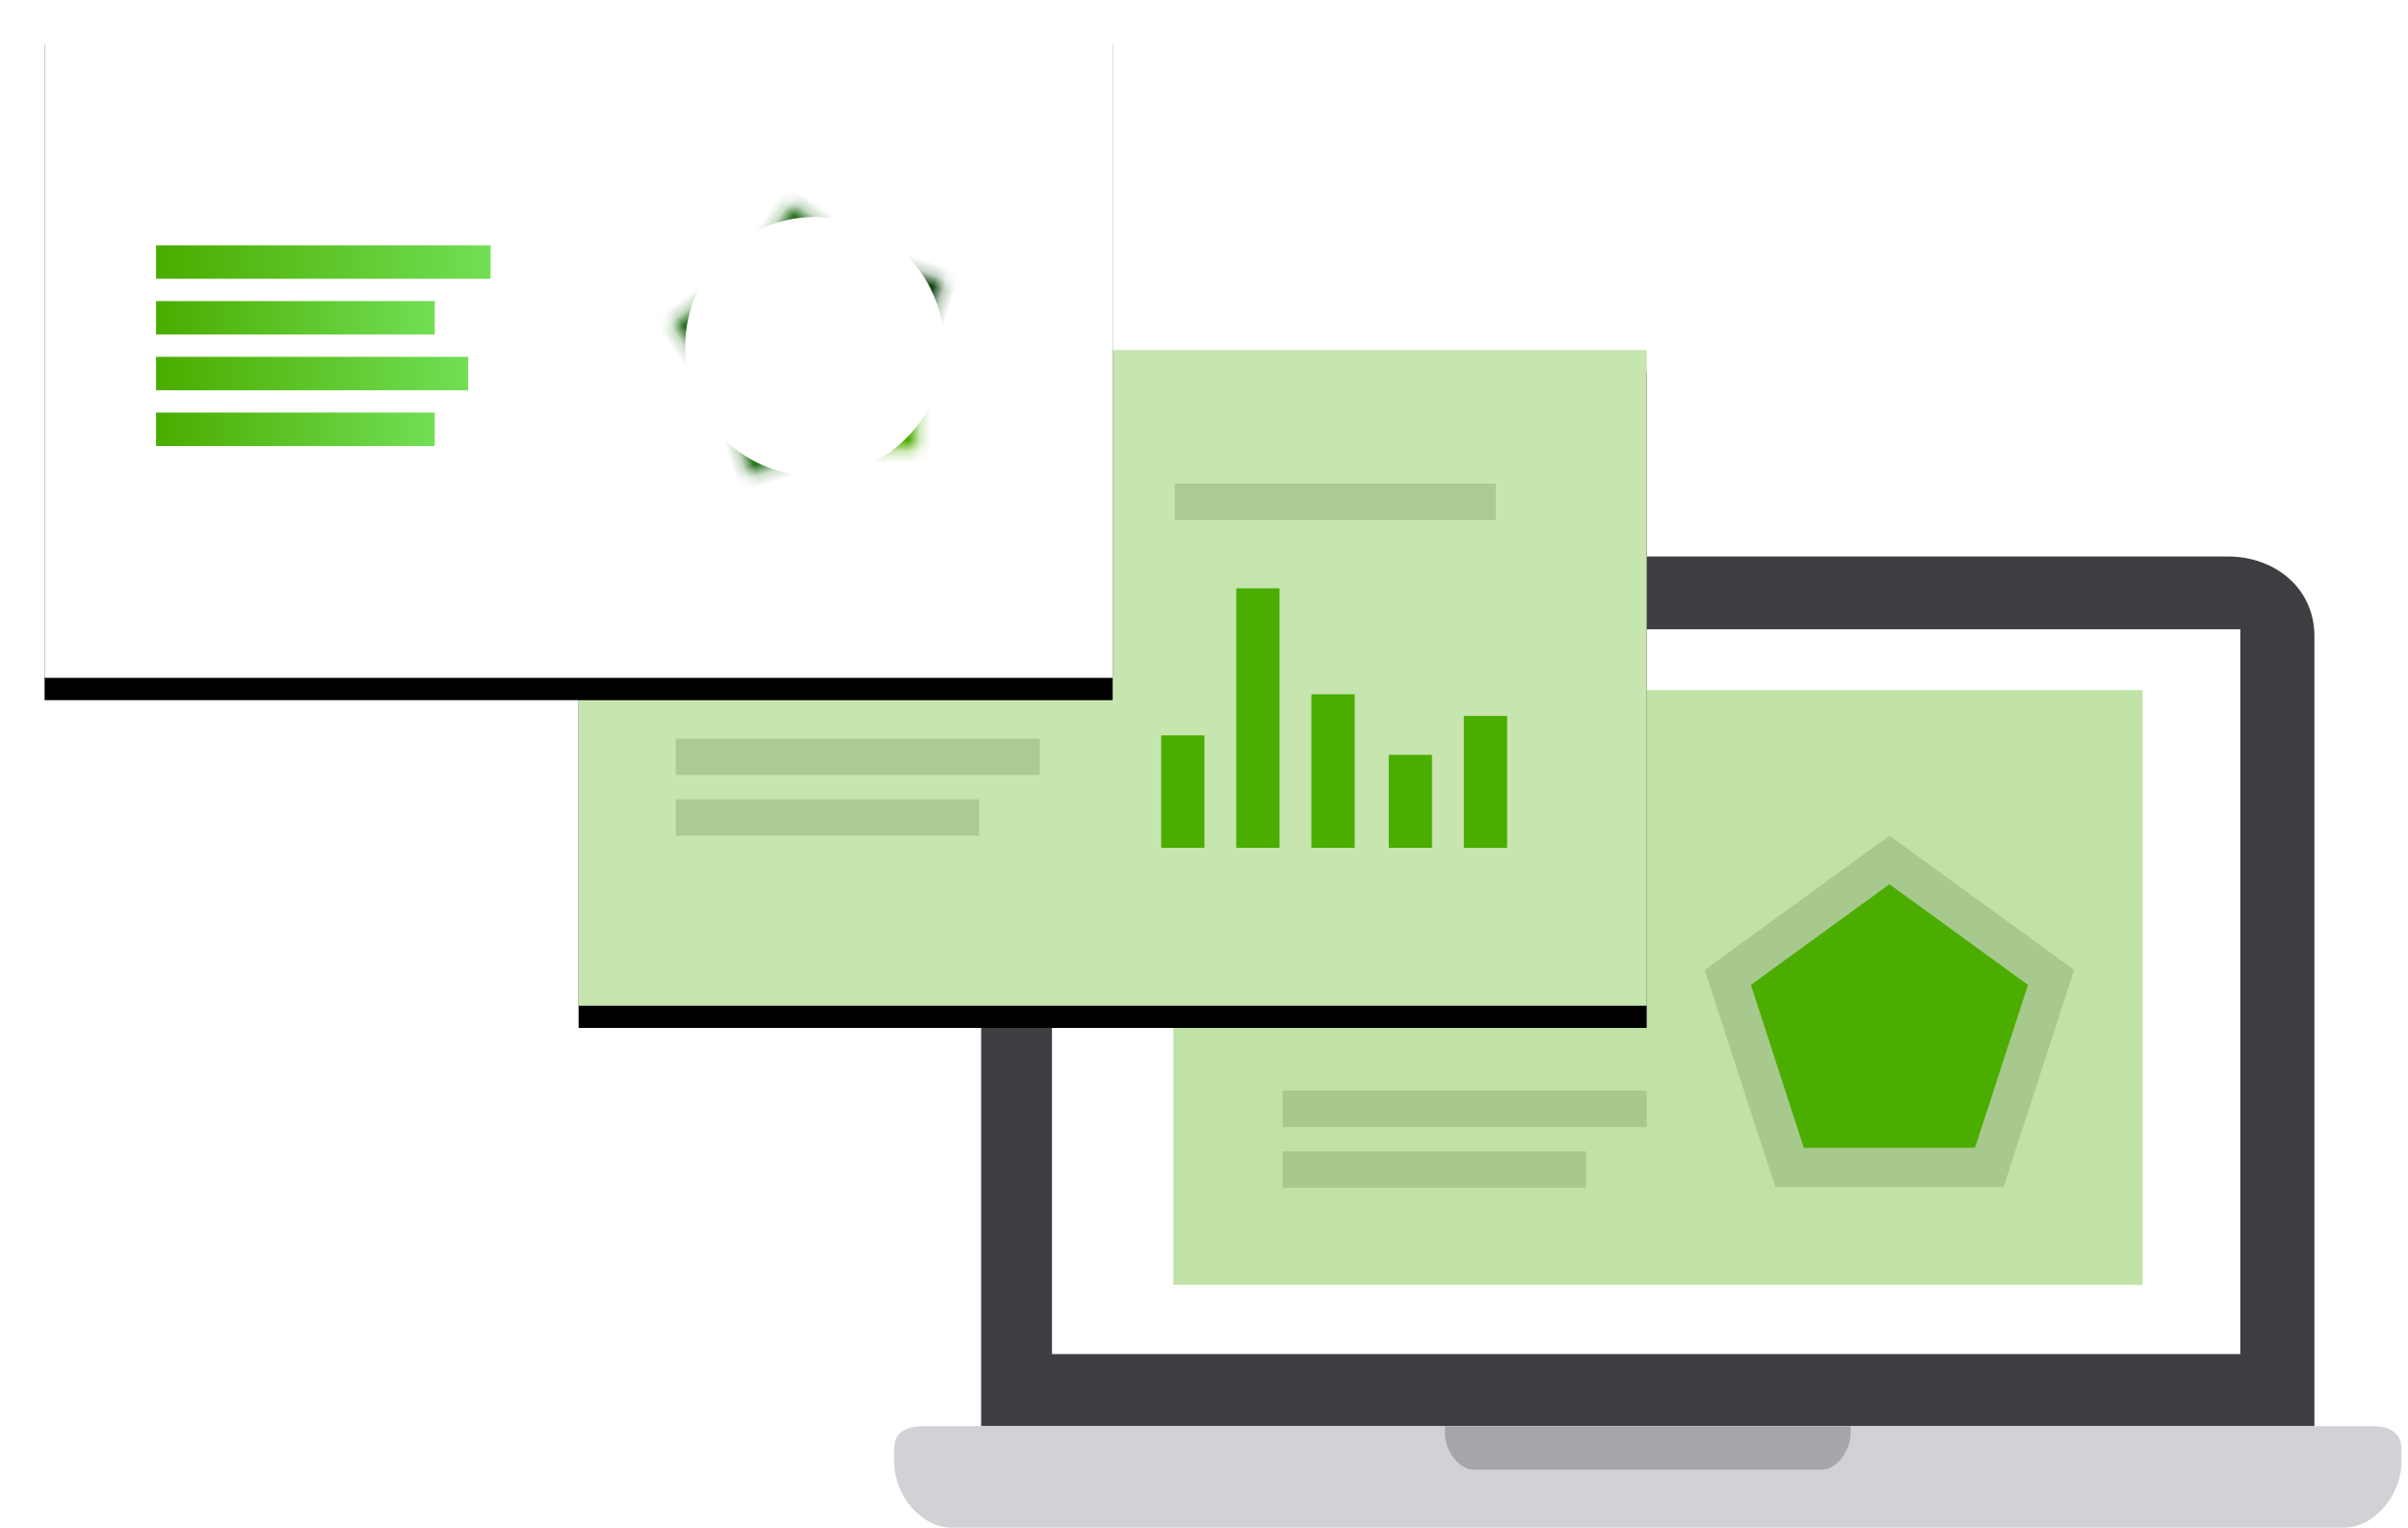 <?xml version="1.0" encoding="UTF-8"?>
<svg width="216px" height="137px" viewBox="0 0 216 137" version="1.1" xmlns="http://www.w3.org/2000/svg" xmlns:xlink="http://www.w3.org/1999/xlink">
    <!-- Generator: Sketch 46.2 (44496) - http://www.bohemiancoding.com/sketch -->
    <title>Group 88</title>
    <desc>Created with Sketch.</desc>
    <defs>
        <rect id="path-1" x="0" y="0" width="95.806" height="58.79"></rect>
        <filter x="-7.3%" y="-8.5%" width="114.6%" height="123.8%" filterUnits="objectBoundingBox" id="filter-2">
            <feOffset dx="0" dy="2" in="SourceAlpha" result="shadowOffsetOuter1"></feOffset>
            <feGaussianBlur stdDeviation="2" in="shadowOffsetOuter1" result="shadowBlurOuter1"></feGaussianBlur>
            <feColorMatrix values="0 0 0 0 0.608   0 0 0 0 0.608   0 0 0 0 0.608  0 0 0 0.5 0" type="matrix" in="shadowBlurOuter1"></feColorMatrix>
        </filter>
        <rect id="path-3" x="0" y="0" width="95.806" height="58.79"></rect>
        <filter x="-7.3%" y="-8.5%" width="114.6%" height="123.8%" filterUnits="objectBoundingBox" id="filter-4">
            <feOffset dx="0" dy="2" in="SourceAlpha" result="shadowOffsetOuter1"></feOffset>
            <feGaussianBlur stdDeviation="2" in="shadowOffsetOuter1" result="shadowBlurOuter1"></feGaussianBlur>
            <feColorMatrix values="0 0 0 0 0.608   0 0 0 0 0.608   0 0 0 0 0.608  0 0 0 0.5 0" type="matrix" in="shadowBlurOuter1"></feColorMatrix>
        </filter>
        <linearGradient x1="2.214%" y1="58.57%" x2="100%" y2="58.57%" id="linearGradient-5">
            <stop stop-color="#4BAD00" offset="0%"></stop>
            <stop stop-color="#71DF55" offset="100%"></stop>
        </linearGradient>
        <circle id="path-6" cx="24.082" cy="24.082" r="16.62"></circle>
        <mask id="mask-7" maskContentUnits="userSpaceOnUse" maskUnits="objectBoundingBox" x="0" y="0" width="33.24" height="33.24" fill="white">
            <use xlink:href="#path-6"></use>
        </mask>
        <circle id="path-8" cx="24.082" cy="24.082" r="16.62"></circle>
        <mask id="mask-9" maskContentUnits="userSpaceOnUse" maskUnits="objectBoundingBox" x="0" y="0" width="33.24" height="33.24" fill="white">
            <use xlink:href="#path-8"></use>
        </mask>
        <circle id="path-10" cx="24.082" cy="24.082" r="16.62"></circle>
        <mask id="mask-11" maskContentUnits="userSpaceOnUse" maskUnits="objectBoundingBox" x="0" y="0" width="33.24" height="33.24" fill="white">
            <use xlink:href="#path-10"></use>
        </mask>
        <circle id="path-12" cx="24.082" cy="24.082" r="16.62"></circle>
        <mask id="mask-13" maskContentUnits="userSpaceOnUse" maskUnits="objectBoundingBox" x="0" y="0" width="33.24" height="33.24" fill="white">
            <use xlink:href="#path-12"></use>
        </mask>
        <circle id="path-14" cx="24.082" cy="24.082" r="16.62"></circle>
        <mask id="mask-15" maskContentUnits="userSpaceOnUse" maskUnits="objectBoundingBox" x="0" y="0" width="33.24" height="33.24" fill="white">
            <use xlink:href="#path-14"></use>
        </mask>
    </defs>
    <g id="Online-Survey" stroke="none" stroke-width="1" fill="none" fill-rule="evenodd">
        <g id="01-Online-Survey" transform="translate(-941, -1111)">
            <g id="Group-88" transform="translate(945, 1113)">
                <path d="M84.009,125.9 L84.009,55.053 C84.009,50.763 87.519,47.903 91.809,47.903 L195.805,47.903 C200.095,47.903 203.605,50.763 203.605,55.053 L203.605,125.9" id="Shape" fill="#3E3E42" fill-rule="nonzero"></path>
                <path d="M76.21,127.85 L76.21,129.15 C76.21,132.01 78.55,135 81.409,135 L206.205,135 C209.065,135 211.405,132.01 211.405,129.15 L211.405,127.85 C211.405,126.42 210.235,125.9 208.805,125.9 L78.81,125.9 C77.38,125.9 76.21,126.42 76.21,127.85 Z" id="Shape" fill="#D2D2D6" fill-rule="nonzero"></path>
                <rect id="Rectangle-path" fill="#FFFFFF" fill-rule="nonzero" x="90.363" y="54.435" width="106.596" height="64.998"></rect>
                <path d="M159.407,129.8 L128.208,129.8 C126.778,129.8 125.608,127.98 125.608,126.55 L125.608,125.9 L162.006,125.9 L162.006,126.55 C162.006,127.98 160.837,129.8 159.407,129.8 Z" id="Shape" fill="#A6A6AD" fill-rule="nonzero"></path>
                <g id="Group-87" transform="translate(101.25, 59.879)">
                    <rect id="Rectangle-path" fill="#FFFFFF" fill-rule="nonzero" x="0" y="0" width="86.935" height="53.347"></rect>
                    <g id="Group-70" transform="translate(9.798, 35.927)" fill="#D8D8D8">
                        <rect id="Rectangle-17" x="0" y="0" width="32.661" height="3.266"></rect>
                        <rect id="Rectangle-17" x="0" y="5.444" width="27.218" height="3.266"></rect>
                    </g>
                    <polygon id="Polygon" fill="#D8D8D8" points="64.234 13.065 80.801 25.101 74.473 44.576 53.995 44.576 47.667 25.101"></polygon>
                    <polygon id="Polygon" fill="#4BAD00" points="64.234 17.419 76.659 26.447 71.913 41.053 56.555 41.053 51.809 26.447"></polygon>
                    <rect id="Rectangle-path" fill-opacity="0.35" fill="#4BAD00" fill-rule="nonzero" x="0" y="0" width="86.935" height="53.347"></rect>
                </g>
                <g id="Group-86" transform="translate(47.903, 29.395)">
                    <g id="Rectangle-path" fill-rule="nonzero">
                        <use fill="black" fill-opacity="1" filter="url(#filter-2)" xlink:href="#path-1"></use>
                        <use fill="#FFFFFF" fill-rule="evenodd" xlink:href="#path-1"></use>
                    </g>
                    <g id="Group-77" transform="translate(8.71, 11.976)">
                        <g id="Group-70" transform="translate(0, 22.863)" fill="#D8D8D8">
                            <rect id="Rectangle-17" x="0" y="0" width="32.661" height="3.266"></rect>
                            <rect id="Rectangle-17" x="0" y="5.444" width="27.218" height="3.266"></rect>
                        </g>
                        <g id="Group-76" transform="translate(43.548, 0)">
                            <g id="Graph_bar" transform="translate(0, 9.39)" fill="#4BAD00">
                                <rect id="Bar" x="0" y="13.187" width="3.879" height="10.084"></rect>
                                <rect id="Bar" x="6.736" y="0" width="3.879" height="23.271"></rect>
                                <rect id="Bar" x="13.473" y="9.502" width="3.879" height="13.769"></rect>
                                <rect id="Bar" x="20.413" y="14.932" width="3.879" height="8.339"></rect>
                                <rect id="Bar" x="27.15" y="11.442" width="3.879" height="11.83"></rect>
                            </g>
                            <g id="title2" transform="translate(1.225, 0)" fill="#D8D8D8">
                                <rect id="Rectangle" x="0" y="0" width="28.783" height="3.266"></rect>
                            </g>
                        </g>
                    </g>
                    <rect id="Rectangle-path" fill-opacity="0.315" fill="#4BAD00" fill-rule="nonzero" x="0" y="0" width="95.806" height="58.79"></rect>
                </g>
                <g id="Group-71">
                    <g id="Rectangle-path" fill-rule="nonzero">
                        <use fill="black" fill-opacity="1" filter="url(#filter-4)" xlink:href="#path-3"></use>
                        <use fill="#FFFFFF" fill-rule="evenodd" xlink:href="#path-3"></use>
                    </g>
                    <g id="Group-89" transform="translate(10, 5)">
                        <g id="Group-70" transform="translate(0, 15)" fill="url(#linearGradient-5)">
                            <rect id="Rectangle-17" x="0" y="0" width="30" height="3"></rect>
                            <rect id="Rectangle-17" x="0" y="5" width="25" height="3"></rect>
                            <rect id="Rectangle-17" x="0" y="15" width="25" height="3"></rect>
                            <rect id="Rectangle-17" x="0" y="10" width="28" height="3"></rect>
                        </g>
                        <g id="5-Slices-Pie-Chart" transform="translate(35, 0)" stroke-width="10" stroke-dasharray="21.371,170">
                            <use id="#161032" stroke="#4BAD00" mask="url(#mask-7)" xlink:href="#path-6"></use>
                            <use id="#FAFF81" stroke="#134611" mask="url(#mask-9)" transform="translate(24.082, 24.082) rotate(-72) translate(-24.082, -24.082) " xlink:href="#path-8"></use>
                            <use id="#FFC53A" stroke="#2A7221" mask="url(#mask-11)" transform="translate(24.082, 24.082) rotate(-144) translate(-24.082, -24.082) " xlink:href="#path-10"></use>
                            <use id="#E06D06" stroke="#2A7221" mask="url(#mask-13)" transform="translate(24.082, 24.082) rotate(-216) translate(-24.082, -24.082) " xlink:href="#path-12"></use>
                            <use id="#B26700" stroke="#2A7221" mask="url(#mask-15)" transform="translate(24.082, 24.082) rotate(-288) translate(-24.082, -24.082) " xlink:href="#path-14"></use>
                        </g>
                    </g>
                </g>
            </g>
        </g>
    </g>
</svg>
